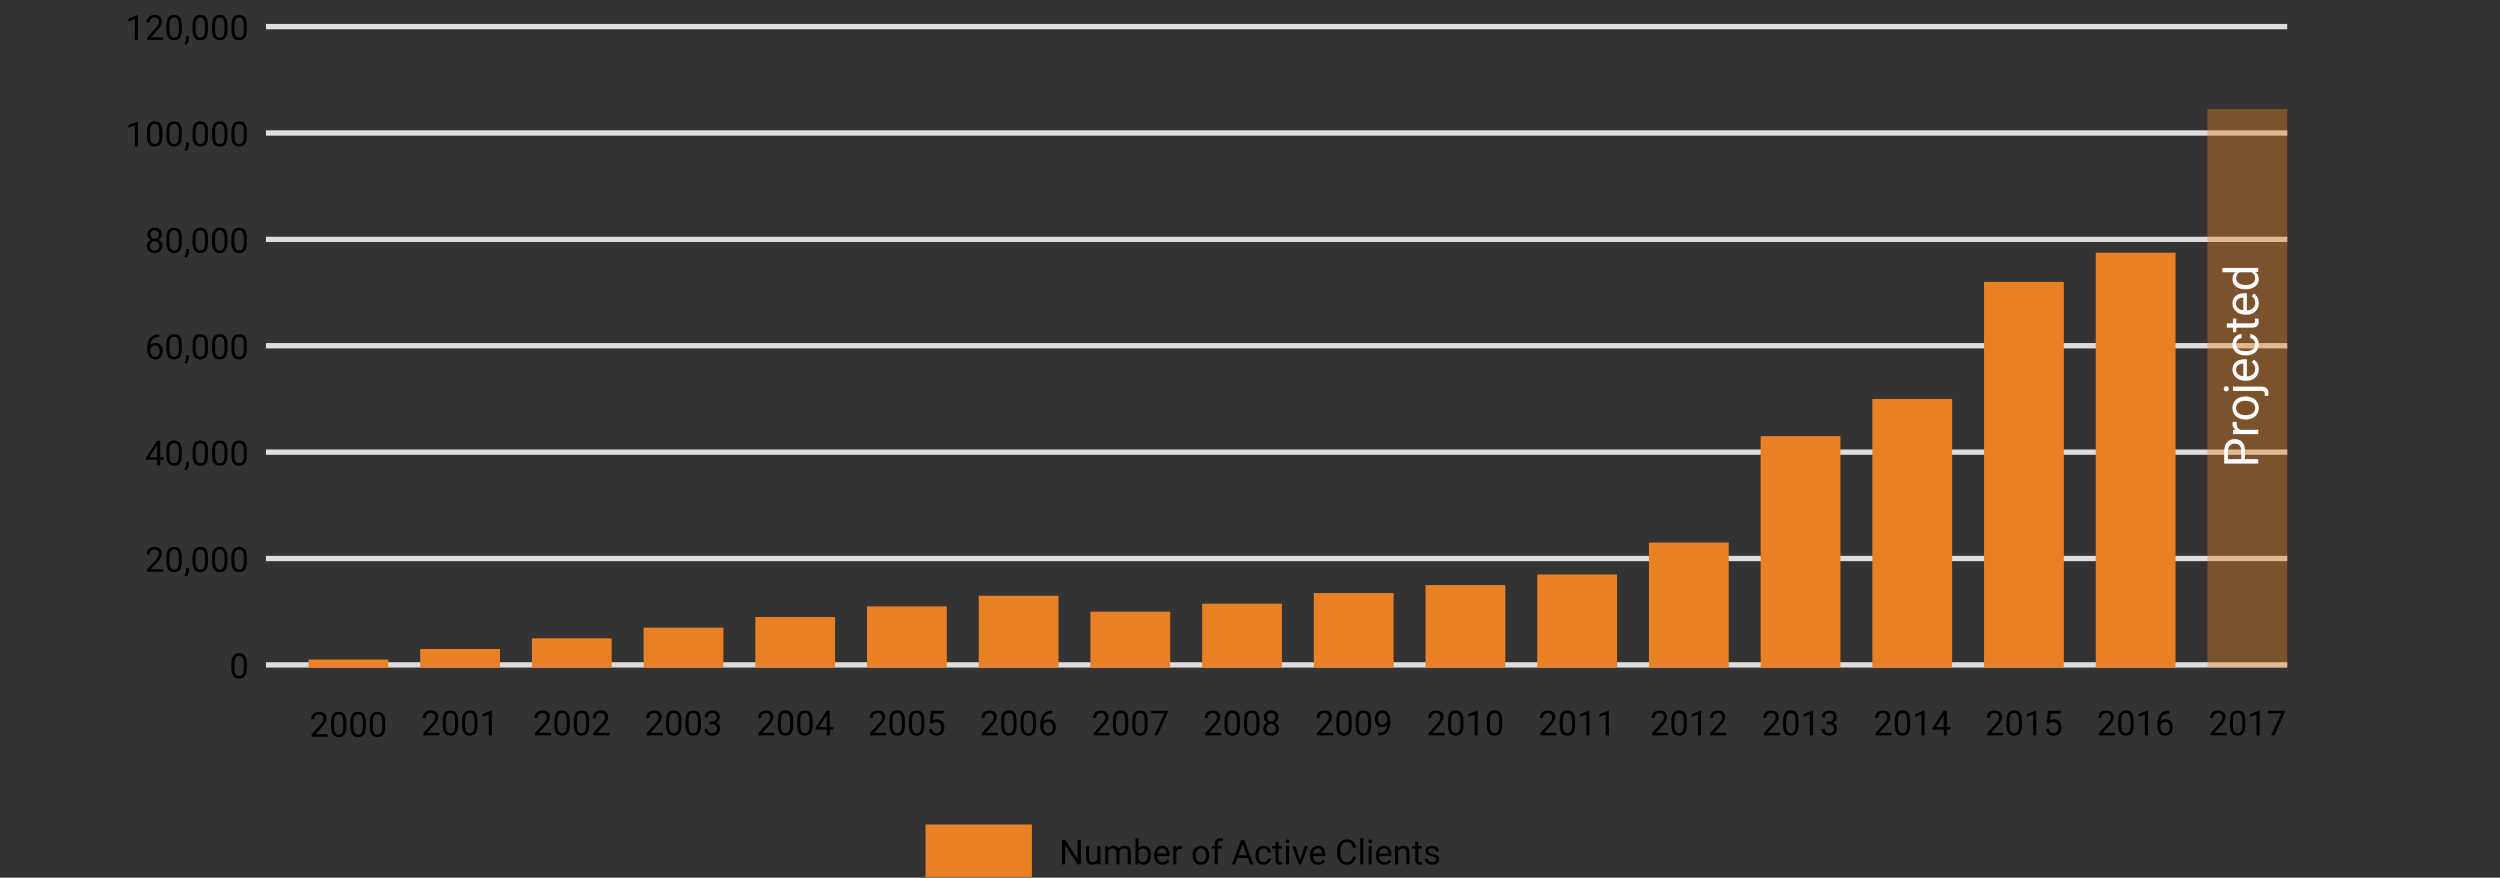 <svg width="940" height="330" viewBox="0 0 940 330" xmlns="http://www.w3.org/2000/svg" xmlns:xlink="http://www.w3.org/1999/xlink"><rect x="0" y="0" width="940" height="330" fill="#333333" stroke="none"/><title>Number of Active Clients</title><defs><path id="a" d="M0 0h940v330H0z"/></defs><g fill="none" fill-rule="evenodd"><mask id="b" fill="#fff"><use xlink:href="#a"/></mask><g mask="url(#b)"><path d="M51.848 15h-1.18V7.173l-2.368.87V6.977l3.364-1.264h.184V15zm9.496 0H55.29v-.844l3.199-3.555c.474-.537.8-.974.98-1.31.18-.337.27-.685.27-1.045 0-.482-.146-.878-.438-1.187-.292-.309-.68-.463-1.168-.463-.584 0-1.037.166-1.361.498-.324.332-.486.795-.486 1.387h-1.174c0-.85.274-1.538.822-2.063.548-.525 1.281-.787 2.2-.787.859 0 1.538.225 2.037.676.5.45.75 1.05.75 1.8 0 .91-.58 1.993-1.74 3.25l-2.476 2.685h4.64V15zm7.04-3.942c0 1.375-.235 2.397-.705 3.066s-1.204 1.003-2.202 1.003c-.986 0-1.716-.327-2.19-.98-.474-.655-.72-1.631-.737-2.93V9.649c0-1.358.235-2.368.705-3.028.47-.66 1.206-.99 2.209-.99.994 0 1.727.318 2.196.955.47.637.711 1.62.724 2.949v1.523zM67.21 9.452c0-.994-.14-1.719-.42-2.174-.279-.455-.72-.682-1.326-.682-.6 0-1.039.226-1.314.679-.275.453-.417 1.149-.425 2.088v1.88c0 .998.145 1.735.435 2.211.29.476.728.714 1.317.714.58 0 1.01-.224 1.291-.672.282-.449.429-1.156.442-2.12V9.451zm2.76 7.389l-.666-.457c.398-.555.605-1.126.622-1.714v-1.06h1.15v.92c0 .428-.105.855-.315 1.283-.21.427-.473.77-.79 1.028zm8.265-5.783c0 1.375-.234 2.397-.704 3.066s-1.204 1.003-2.203 1.003c-.986 0-1.716-.327-2.19-.98-.474-.655-.72-1.631-.736-2.93V9.649c0-1.358.235-2.368.705-3.028.47-.66 1.206-.99 2.209-.99.994 0 1.726.318 2.196.955.47.637.71 1.62.723 2.949v1.523zm-1.174-1.606c0-.994-.14-1.719-.419-2.174-.28-.455-.721-.682-1.326-.682-.601 0-1.04.226-1.314.679-.275.453-.417 1.149-.426 2.088v1.88c0 .998.145 1.735.435 2.211.29.476.729.714 1.317.714.58 0 1.01-.224 1.292-.672.281-.449.428-1.156.441-2.12V9.451zm8.474 1.606c0 1.375-.235 2.397-.704 3.066-.47.669-1.204 1.003-2.203 1.003-.986 0-1.716-.327-2.19-.98-.474-.655-.72-1.631-.736-2.93V9.649c0-1.358.235-2.368.704-3.028.47-.66 1.206-.99 2.21-.99.994 0 1.726.318 2.196.955.47.637.71 1.62.723 2.949v1.523zm-1.174-1.606c0-.994-.14-1.719-.419-2.174-.28-.455-.721-.682-1.327-.682-.6 0-1.039.226-1.314.679-.275.453-.416 1.149-.425 2.088v1.88c0 .998.145 1.735.435 2.211.29.476.729.714 1.317.714.58 0 1.01-.224 1.292-.672.281-.449.428-1.156.441-2.12V9.451zm8.474 1.606c0 1.375-.235 2.397-.704 3.066-.47.669-1.204 1.003-2.203 1.003-.986 0-1.716-.327-2.19-.98-.474-.655-.72-1.631-.736-2.93V9.649c0-1.358.234-2.368.704-3.028.47-.66 1.206-.99 2.21-.99.994 0 1.726.318 2.195.955.47.637.711 1.62.724 2.949v1.523zm-1.174-1.606c0-.994-.14-1.719-.42-2.174-.278-.455-.72-.682-1.326-.682-.6 0-1.039.226-1.314.679-.275.453-.417 1.149-.425 2.088v1.88c0 .998.145 1.735.435 2.211.29.476.729.714 1.317.714.58 0 1.01-.224 1.292-.672.281-.449.428-1.156.44-2.12V9.451z" fill="#000"/><path fill="#DEDEDE" d="M100 9h760v2H100z"/></g><g mask="url(#b)"><path d="M51.848 55h-1.18v-7.827l-2.368.87v-1.066l3.364-1.264h.184V55zm9.236-3.942c0 1.375-.235 2.397-.704 3.066-.47.669-1.204 1.003-2.203 1.003-.986 0-1.716-.327-2.19-.98-.474-.655-.72-1.631-.736-2.93v-1.568c0-1.358.234-2.368.704-3.028.47-.66 1.206-.99 2.21-.99.994 0 1.726.318 2.195.955.47.637.711 1.62.724 2.949v1.523zm-1.174-1.606c0-.994-.14-1.719-.42-2.174-.278-.455-.72-.682-1.326-.682-.6 0-1.039.226-1.314.679-.275.453-.417 1.149-.425 2.088v1.88c0 .998.145 1.735.435 2.211.29.476.729.714 1.317.714.58 0 1.01-.224 1.292-.672.281-.449.428-1.156.44-2.12v-1.924zm8.474 1.606c0 1.375-.235 2.397-.705 3.066s-1.204 1.003-2.202 1.003c-.986 0-1.716-.327-2.19-.98-.474-.655-.72-1.631-.737-2.93v-1.568c0-1.358.235-2.368.705-3.028.47-.66 1.206-.99 2.209-.99.994 0 1.727.318 2.196.955.47.637.711 1.62.724 2.949v1.523zm-1.174-1.606c0-.994-.14-1.719-.42-2.174-.279-.455-.72-.682-1.326-.682-.6 0-1.039.226-1.314.679-.275.453-.417 1.149-.425 2.088v1.88c0 .998.145 1.735.435 2.211.29.476.728.714 1.317.714.58 0 1.01-.224 1.291-.672.282-.449.429-1.156.442-2.12v-1.924zm2.76 7.389l-.666-.457c.398-.555.605-1.126.622-1.714v-1.06h1.15v.92c0 .428-.105.855-.315 1.282-.21.428-.473.77-.79 1.029zm8.265-5.783c0 1.375-.234 2.397-.704 3.066s-1.204 1.003-2.203 1.003c-.986 0-1.716-.327-2.19-.98-.474-.655-.72-1.631-.736-2.93v-1.568c0-1.358.235-2.368.705-3.028.47-.66 1.206-.99 2.209-.99.994 0 1.726.318 2.196.955.47.637.71 1.62.723 2.949v1.523zm-1.174-1.606c0-.994-.14-1.719-.419-2.174-.28-.455-.721-.682-1.326-.682-.601 0-1.04.226-1.314.679-.275.453-.417 1.149-.426 2.088v1.88c0 .998.145 1.735.435 2.211.29.476.729.714 1.317.714.58 0 1.01-.224 1.292-.672.281-.449.428-1.156.441-2.12v-1.924zm8.474 1.606c0 1.375-.235 2.397-.704 3.066-.47.669-1.204 1.003-2.203 1.003-.986 0-1.716-.327-2.19-.98-.474-.655-.72-1.631-.736-2.93v-1.568c0-1.358.235-2.368.704-3.028.47-.66 1.206-.99 2.21-.99.994 0 1.726.318 2.196.955.47.637.71 1.62.723 2.949v1.523zm-1.174-1.606c0-.994-.14-1.719-.419-2.174-.28-.455-.721-.682-1.327-.682-.6 0-1.039.226-1.314.679-.275.453-.416 1.149-.425 2.088v1.88c0 .998.145 1.735.435 2.211.29.476.729.714 1.317.714.58 0 1.01-.224 1.292-.672.281-.449.428-1.156.441-2.12v-1.924zm8.474 1.606c0 1.375-.235 2.397-.704 3.066-.47.669-1.204 1.003-2.203 1.003-.986 0-1.716-.327-2.19-.98-.474-.655-.72-1.631-.736-2.93v-1.568c0-1.358.234-2.368.704-3.028.47-.66 1.206-.99 2.21-.99.994 0 1.726.318 2.195.955.47.637.711 1.62.724 2.949v1.523zm-1.174-1.606c0-.994-.14-1.719-.42-2.174-.278-.455-.72-.682-1.326-.682-.6 0-1.039.226-1.314.679-.275.453-.417 1.149-.425 2.088v1.88c0 .998.145 1.735.435 2.211.29.476.729.714 1.317.714.58 0 1.01-.224 1.292-.672.281-.449.428-1.156.44-2.12v-1.924z" fill="#000"/><path fill="#DEDEDE" d="M100 49h760v2H100z"/></g><g mask="url(#b)"><path d="M60.894 88.17c0 .461-.122.872-.365 1.231-.244.36-.573.641-.987.845.482.207.864.51 1.145.907.282.398.423.849.423 1.352 0 .8-.27 1.437-.81 1.911s-1.25.711-2.13.711c-.888 0-1.6-.238-2.135-.714-.536-.476-.803-1.112-.803-1.908 0-.499.136-.95.409-1.352a2.55 2.55 0 0 1 1.133-.914 2.422 2.422 0 0 1-.971-.844 2.177 2.177 0 0 1-.356-1.225c0-.779.25-1.397.75-1.854.499-.457 1.157-.685 1.974-.685.812 0 1.469.228 1.97.685.502.457.753 1.075.753 1.854zm-.959 4.31c0-.516-.164-.937-.492-1.263-.328-.326-.756-.489-1.285-.489-.53 0-.953.16-1.273.482-.32.322-.48.745-.48 1.27s.156.937.467 1.238c.311.3.744.45 1.299.45.55 0 .981-.15 1.294-.453.314-.303.47-.715.47-1.235zm-1.764-5.884c-.462 0-.835.143-1.12.428-.286.286-.43.674-.43 1.165 0 .47.141.85.423 1.14.281.29.657.434 1.127.434s.845-.145 1.126-.435c.282-.29.422-.67.422-1.139 0-.47-.146-.853-.438-1.149-.292-.296-.662-.444-1.11-.444zm10.213 4.462c0 1.375-.235 2.397-.705 3.066s-1.204 1.003-2.202 1.003c-.986 0-1.716-.327-2.19-.98-.474-.655-.72-1.631-.737-2.93v-1.568c0-1.358.235-2.368.705-3.028.47-.66 1.206-.99 2.209-.99.994 0 1.727.318 2.196.955.47.637.711 1.62.724 2.949v1.523zm-1.174-1.606c0-.994-.14-1.719-.42-2.174-.279-.455-.72-.682-1.326-.682-.6 0-1.039.226-1.314.679-.275.453-.417 1.149-.425 2.088v1.88c0 .998.145 1.735.435 2.211.29.476.728.714 1.317.714.58 0 1.01-.224 1.291-.672.282-.449.429-1.156.442-2.12v-1.924zm2.76 7.389l-.666-.457c.398-.555.605-1.126.622-1.714v-1.06h1.15v.92c0 .428-.105.855-.315 1.283-.21.427-.473.77-.79 1.028zm8.265-5.783c0 1.375-.234 2.397-.704 3.066s-1.204 1.003-2.203 1.003c-.986 0-1.716-.327-2.19-.98-.474-.655-.72-1.631-.736-2.93v-1.568c0-1.358.235-2.368.705-3.028.47-.66 1.206-.99 2.209-.99.994 0 1.726.318 2.196.955.47.637.71 1.62.723 2.949v1.523zm-1.174-1.606c0-.994-.14-1.719-.419-2.174-.28-.455-.721-.682-1.326-.682-.601 0-1.04.226-1.314.679-.275.453-.417 1.149-.426 2.088v1.88c0 .998.145 1.735.435 2.211.29.476.729.714 1.317.714.58 0 1.01-.224 1.292-.672.281-.449.428-1.156.441-2.12v-1.924zm8.474 1.606c0 1.375-.235 2.397-.704 3.066-.47.669-1.204 1.003-2.203 1.003-.986 0-1.716-.327-2.19-.98-.474-.655-.72-1.631-.736-2.93v-1.568c0-1.358.235-2.368.704-3.028.47-.66 1.206-.99 2.21-.99.994 0 1.726.318 2.196.955.47.637.71 1.62.723 2.949v1.523zm-1.174-1.606c0-.994-.14-1.719-.419-2.174-.28-.455-.721-.682-1.327-.682-.6 0-1.039.226-1.314.679-.275.453-.416 1.149-.425 2.088v1.88c0 .998.145 1.735.435 2.211.29.476.729.714 1.317.714.58 0 1.01-.224 1.292-.672.281-.449.428-1.156.441-2.12v-1.924zm8.474 1.606c0 1.375-.235 2.397-.704 3.066-.47.669-1.204 1.003-2.203 1.003-.986 0-1.716-.327-2.19-.98-.474-.655-.72-1.631-.736-2.93v-1.568c0-1.358.234-2.368.704-3.028.47-.66 1.206-.99 2.21-.99.994 0 1.726.318 2.195.955.47.637.711 1.62.724 2.949v1.523zm-1.174-1.606c0-.994-.14-1.719-.42-2.174-.278-.455-.72-.682-1.326-.682-.6 0-1.039.226-1.314.679-.275.453-.417 1.149-.425 2.088v1.88c0 .998.145 1.735.435 2.211.29.476.729.714 1.317.714.58 0 1.01-.224 1.292-.672.281-.449.428-1.156.44-2.12v-1.924z" fill="#000"/><path fill="#DEDEDE" d="M100 89h760v2H100z"/></g><g mask="url(#b)"><path d="M59.897 125.751v.997h-.216c-.914.017-1.642.288-2.183.813-.542.524-.855 1.263-.94 2.215.487-.559 1.151-.838 1.993-.838.804 0 1.447.284 1.927.85.48.568.72 1.3.72 2.197 0 .952-.259 1.714-.777 2.285-.519.571-1.214.857-2.085.857-.885 0-1.602-.34-2.152-1.019-.55-.679-.825-1.554-.825-2.625v-.45c0-1.701.362-3.002 1.088-3.9.726-.9 1.806-1.36 3.24-1.382h.21zm-1.542 4.165c-.402 0-.773.12-1.111.361a1.885 1.885 0 0 0-.705.908v.432c0 .761.172 1.375.514 1.84.343.466.77.699 1.283.699.529 0 .944-.195 1.247-.584.302-.39.454-.9.454-1.53 0-.635-.154-1.148-.46-1.54a1.475 1.475 0 0 0-1.222-.586zm10.029 1.142c0 1.375-.235 2.397-.705 3.066s-1.204 1.003-2.202 1.003c-.986 0-1.716-.327-2.19-.98-.474-.655-.72-1.631-.737-2.93v-1.568c0-1.358.235-2.368.705-3.028.47-.66 1.206-.99 2.209-.99.994 0 1.727.318 2.196.955.47.637.711 1.62.724 2.949v1.523zm-1.174-1.606c0-.994-.14-1.719-.42-2.174-.279-.455-.72-.682-1.326-.682-.6 0-1.039.226-1.314.679-.275.453-.417 1.149-.425 2.088v1.88c0 .998.145 1.735.435 2.211.29.476.728.714 1.317.714.58 0 1.01-.224 1.291-.672.282-.449.429-1.156.442-2.12v-1.924zm2.76 7.389l-.666-.457c.398-.555.605-1.126.622-1.714v-1.06h1.15v.92c0 .428-.105.855-.315 1.282-.21.428-.473.77-.79 1.029zm8.265-5.783c0 1.375-.234 2.397-.704 3.066s-1.204 1.003-2.203 1.003c-.986 0-1.716-.327-2.19-.98-.474-.655-.72-1.631-.736-2.93v-1.568c0-1.358.235-2.368.705-3.028.47-.66 1.206-.99 2.209-.99.994 0 1.726.318 2.196.955.47.637.71 1.62.723 2.949v1.523zm-1.174-1.606c0-.994-.14-1.719-.419-2.174-.28-.455-.721-.682-1.326-.682-.601 0-1.04.226-1.314.679-.275.453-.417 1.149-.426 2.088v1.88c0 .998.145 1.735.435 2.211.29.476.729.714 1.317.714.58 0 1.01-.224 1.292-.672.281-.449.428-1.156.441-2.12v-1.924zm8.474 1.606c0 1.375-.235 2.397-.704 3.066-.47.669-1.204 1.003-2.203 1.003-.986 0-1.716-.327-2.19-.98-.474-.655-.72-1.631-.736-2.93v-1.568c0-1.358.235-2.368.704-3.028.47-.66 1.206-.99 2.21-.99.994 0 1.726.318 2.196.955.47.637.71 1.62.723 2.949v1.523zm-1.174-1.606c0-.994-.14-1.719-.419-2.174-.28-.455-.721-.682-1.327-.682-.6 0-1.039.226-1.314.679-.275.453-.416 1.149-.425 2.088v1.88c0 .998.145 1.735.435 2.211.29.476.729.714 1.317.714.58 0 1.01-.224 1.292-.672.281-.449.428-1.156.441-2.12v-1.924zm8.474 1.606c0 1.375-.235 2.397-.704 3.066-.47.669-1.204 1.003-2.203 1.003-.986 0-1.716-.327-2.19-.98-.474-.655-.72-1.631-.736-2.93v-1.568c0-1.358.234-2.368.704-3.028.47-.66 1.206-.99 2.21-.99.994 0 1.726.318 2.195.955.47.637.711 1.62.724 2.949v1.523zm-1.174-1.606c0-.994-.14-1.719-.42-2.174-.278-.455-.72-.682-1.326-.682-.6 0-1.039.226-1.314.679-.275.453-.417 1.149-.425 2.088v1.88c0 .998.145 1.735.435 2.211.29.476.729.714 1.317.714.58 0 1.01-.224 1.292-.672.281-.449.428-1.156.44-2.12v-1.924z" fill="#000"/><path fill="#DEDEDE" d="M100 129h760v2H100z"/></g><g mask="url(#b)"><path d="M60.246 171.896h1.282v.958h-1.282V175h-1.18v-2.146h-4.209v-.691l4.139-6.405h1.25v6.138zm-4.056 0h2.876v-4.532l-.14.254-2.736 4.278zm12.194-.838c0 1.375-.235 2.397-.705 3.066s-1.204 1.003-2.202 1.003c-.986 0-1.716-.327-2.19-.98-.474-.655-.72-1.631-.737-2.93v-1.568c0-1.358.235-2.368.705-3.028.47-.66 1.206-.99 2.209-.99.994 0 1.727.318 2.196.955.47.637.711 1.62.724 2.949v1.523zm-1.174-1.606c0-.994-.14-1.719-.42-2.174-.279-.455-.72-.682-1.326-.682-.6 0-1.039.226-1.314.679-.275.453-.417 1.149-.425 2.088v1.88c0 .998.145 1.735.435 2.211.29.476.728.714 1.317.714.58 0 1.01-.224 1.291-.672.282-.449.429-1.156.442-2.12v-1.924zm2.76 7.389l-.666-.457c.398-.555.605-1.126.622-1.714v-1.06h1.15v.92c0 .428-.105.855-.315 1.282-.21.428-.473.77-.79 1.029zm8.265-5.783c0 1.375-.234 2.397-.704 3.066s-1.204 1.003-2.203 1.003c-.986 0-1.716-.327-2.19-.98-.474-.655-.72-1.631-.736-2.93v-1.568c0-1.358.235-2.368.705-3.028.47-.66 1.206-.99 2.209-.99.994 0 1.726.318 2.196.955.47.637.71 1.62.723 2.949v1.523zm-1.174-1.606c0-.994-.14-1.719-.419-2.174-.28-.455-.721-.682-1.326-.682-.601 0-1.04.226-1.314.679-.275.453-.417 1.149-.426 2.088v1.88c0 .998.145 1.735.435 2.211.29.476.729.714 1.317.714.58 0 1.01-.224 1.292-.672.281-.449.428-1.156.441-2.12v-1.924zm8.474 1.606c0 1.375-.235 2.397-.704 3.066-.47.669-1.204 1.003-2.203 1.003-.986 0-1.716-.327-2.19-.98-.474-.655-.72-1.631-.736-2.93v-1.568c0-1.358.235-2.368.704-3.028.47-.66 1.206-.99 2.21-.99.994 0 1.726.318 2.196.955.47.637.71 1.62.723 2.949v1.523zm-1.174-1.606c0-.994-.14-1.719-.419-2.174-.28-.455-.721-.682-1.327-.682-.6 0-1.039.226-1.314.679-.275.453-.416 1.149-.425 2.088v1.88c0 .998.145 1.735.435 2.211.29.476.729.714 1.317.714.58 0 1.01-.224 1.292-.672.281-.449.428-1.156.441-2.12v-1.924zm8.474 1.606c0 1.375-.235 2.397-.704 3.066-.47.669-1.204 1.003-2.203 1.003-.986 0-1.716-.327-2.19-.98-.474-.655-.72-1.631-.736-2.93v-1.568c0-1.358.234-2.368.704-3.028.47-.66 1.206-.99 2.21-.99.994 0 1.726.318 2.195.955.47.637.711 1.62.724 2.949v1.523zm-1.174-1.606c0-.994-.14-1.719-.42-2.174-.278-.455-.72-.682-1.326-.682-.6 0-1.039.226-1.314.679-.275.453-.417 1.149-.425 2.088v1.88c0 .998.145 1.735.435 2.211.29.476.729.714 1.317.714.58 0 1.01-.224 1.292-.672.281-.449.428-1.156.44-2.12v-1.924z" fill="#000"/><path fill="#DEDEDE" d="M100 169h760v2H100z"/></g><g mask="url(#b)"><path d="M61.344 215H55.29v-.844l3.199-3.555c.474-.537.8-.974.98-1.31.18-.337.27-.685.27-1.045 0-.482-.146-.878-.438-1.187-.292-.309-.68-.463-1.168-.463-.584 0-1.037.166-1.361.498-.324.332-.486.795-.486 1.387h-1.174c0-.85.274-1.538.822-2.063.548-.525 1.281-.787 2.2-.787.859 0 1.538.225 2.037.676.5.45.75 1.05.75 1.8 0 .91-.58 1.993-1.74 3.25l-2.476 2.685h4.64V215zm7.04-3.942c0 1.375-.235 2.397-.705 3.066s-1.204 1.003-2.202 1.003c-.986 0-1.716-.327-2.19-.98-.474-.655-.72-1.631-.737-2.93v-1.568c0-1.358.235-2.368.705-3.028.47-.66 1.206-.99 2.209-.99.994 0 1.727.318 2.196.955.47.637.711 1.62.724 2.949v1.523zm-1.174-1.606c0-.994-.14-1.719-.42-2.174-.279-.455-.72-.682-1.326-.682-.6 0-1.039.226-1.314.679-.275.453-.417 1.149-.425 2.088v1.88c0 .998.145 1.735.435 2.211.29.476.728.714 1.317.714.58 0 1.01-.224 1.291-.672.282-.449.429-1.156.442-2.12v-1.924zm2.76 7.389l-.666-.457c.398-.555.605-1.126.622-1.714v-1.06h1.15v.92c0 .428-.105.855-.315 1.282-.21.428-.473.77-.79 1.029zm8.265-5.783c0 1.375-.234 2.397-.704 3.066s-1.204 1.003-2.203 1.003c-.986 0-1.716-.327-2.19-.98-.474-.655-.72-1.631-.736-2.93v-1.568c0-1.358.235-2.368.705-3.028.47-.66 1.206-.99 2.209-.99.994 0 1.726.318 2.196.955.47.637.71 1.62.723 2.949v1.523zm-1.174-1.606c0-.994-.14-1.719-.419-2.174-.28-.455-.721-.682-1.326-.682-.601 0-1.04.226-1.314.679-.275.453-.417 1.149-.426 2.088v1.88c0 .998.145 1.735.435 2.211.29.476.729.714 1.317.714.58 0 1.01-.224 1.292-.672.281-.449.428-1.156.441-2.12v-1.924zm8.474 1.606c0 1.375-.235 2.397-.704 3.066-.47.669-1.204 1.003-2.203 1.003-.986 0-1.716-.327-2.19-.98-.474-.655-.72-1.631-.736-2.93v-1.568c0-1.358.235-2.368.704-3.028.47-.66 1.206-.99 2.21-.99.994 0 1.726.318 2.196.955.47.637.71 1.62.723 2.949v1.523zm-1.174-1.606c0-.994-.14-1.719-.419-2.174-.28-.455-.721-.682-1.327-.682-.6 0-1.039.226-1.314.679-.275.453-.416 1.149-.425 2.088v1.88c0 .998.145 1.735.435 2.211.29.476.729.714 1.317.714.58 0 1.01-.224 1.292-.672.281-.449.428-1.156.441-2.12v-1.924zm8.474 1.606c0 1.375-.235 2.397-.704 3.066-.47.669-1.204 1.003-2.203 1.003-.986 0-1.716-.327-2.19-.98-.474-.655-.72-1.631-.736-2.93v-1.568c0-1.358.234-2.368.704-3.028.47-.66 1.206-.99 2.21-.99.994 0 1.726.318 2.195.955.47.637.711 1.62.724 2.949v1.523zm-1.174-1.606c0-.994-.14-1.719-.42-2.174-.278-.455-.72-.682-1.326-.682-.6 0-1.039.226-1.314.679-.275.453-.417 1.149-.425 2.088v1.88c0 .998.145 1.735.435 2.211.29.476.729.714 1.317.714.58 0 1.01-.224 1.292-.672.281-.449.428-1.156.44-2.12v-1.924z" fill="#000"/><path fill="#DEDEDE" d="M100 209h760v2H100z"/></g><g mask="url(#b)"><path d="M92.835 251.058c0 1.375-.235 2.397-.704 3.066-.47.669-1.204 1.003-2.203 1.003-.986 0-1.716-.327-2.19-.98-.474-.655-.72-1.631-.736-2.93v-1.568c0-1.358.234-2.368.704-3.028.47-.66 1.206-.99 2.21-.99.994 0 1.726.318 2.195.955.47.637.711 1.62.724 2.949v1.523zm-1.174-1.606c0-.994-.14-1.719-.42-2.174-.278-.455-.72-.682-1.326-.682-.6 0-1.039.226-1.314.679-.275.453-.417 1.149-.425 2.088v1.88c0 .998.145 1.735.435 2.211.29.476.729.714 1.317.714.58 0 1.01-.224 1.292-.672.281-.449.428-1.156.44-2.12v-1.924z" fill="#000"/><path fill="#DEDEDE" d="M100 249h760v2H100z"/></g><g mask="url(#b)"><path fill="#E98024" d="M116 248h30v3h-30z"/><path d="M123.224 277h-6.056v-.844l3.2-3.555c.474-.537.8-.974.98-1.31.18-.337.27-.685.27-1.045 0-.482-.146-.878-.438-1.187-.292-.309-.681-.463-1.168-.463-.584 0-1.038.166-1.361.498-.324.332-.486.795-.486 1.387h-1.174c0-.85.274-1.538.822-2.063.548-.525 1.28-.787 2.2-.787.858 0 1.537.225 2.037.676.5.45.749 1.05.749 1.8 0 .91-.58 1.993-1.74 3.25l-2.475 2.685h4.64V277zm7.04-3.942c0 1.375-.235 2.397-.705 3.066s-1.204 1.003-2.203 1.003c-.986 0-1.716-.327-2.19-.98-.473-.655-.719-1.631-.736-2.93v-1.568c0-1.358.235-2.368.705-3.028.47-.66 1.206-.99 2.209-.99.994 0 1.726.318 2.196.955.47.637.711 1.62.724 2.949v1.523zm-1.175-1.606c0-.994-.14-1.719-.419-2.174-.279-.455-.721-.682-1.326-.682-.601 0-1.04.226-1.314.679-.275.453-.417 1.149-.426 2.088v1.88c0 .998.145 1.735.435 2.211.29.476.73.714 1.317.714.58 0 1.01-.224 1.292-.672.282-.449.429-1.156.441-2.12v-1.924zm8.474 1.606c0 1.375-.234 2.397-.704 3.066s-1.204 1.003-2.203 1.003c-.986 0-1.716-.327-2.19-.98-.474-.655-.72-1.631-.736-2.93v-1.568c0-1.358.235-2.368.705-3.028.47-.66 1.206-.99 2.209-.99.994 0 1.726.318 2.196.955.47.637.71 1.62.723 2.949v1.523zm-1.174-1.606c0-.994-.14-1.719-.419-2.174-.28-.455-.721-.682-1.326-.682-.601 0-1.04.226-1.314.679-.275.453-.417 1.149-.426 2.088v1.88c0 .998.145 1.735.435 2.211.29.476.729.714 1.317.714.58 0 1.01-.224 1.292-.672.281-.449.428-1.156.441-2.12v-1.924zm8.474 1.606c0 1.375-.235 2.397-.704 3.066-.47.669-1.204 1.003-2.203 1.003-.986 0-1.716-.327-2.19-.98-.474-.655-.72-1.631-.736-2.93v-1.568c0-1.358.235-2.368.704-3.028.47-.66 1.206-.99 2.21-.99.994 0 1.726.318 2.196.955.47.637.71 1.62.723 2.949v1.523zm-1.174-1.606c0-.994-.14-1.719-.419-2.174-.28-.455-.721-.682-1.327-.682-.6 0-1.039.226-1.314.679-.275.453-.416 1.149-.425 2.088v1.88c0 .998.145 1.735.435 2.211.29.476.729.714 1.317.714.58 0 1.01-.224 1.292-.672.281-.449.428-1.156.441-2.12v-1.924z" fill="#000"/><path fill="#E98024" d="M158 244h30v7h-30z"/><path d="M165.224 276.5h-6.056v-.844l3.2-3.555c.474-.537.8-.974.98-1.31.18-.337.27-.685.27-1.045 0-.482-.146-.878-.438-1.187-.292-.309-.681-.463-1.168-.463-.584 0-1.038.166-1.361.498-.324.332-.486.795-.486 1.387h-1.174c0-.85.274-1.538.822-2.063.548-.525 1.28-.787 2.2-.787.858 0 1.537.225 2.037.676.5.45.749 1.05.749 1.8 0 .91-.58 1.993-1.74 3.25l-2.475 2.685h4.64v.958zm7.04-3.942c0 1.375-.235 2.397-.705 3.066s-1.204 1.003-2.203 1.003c-.986 0-1.716-.327-2.19-.98-.473-.655-.719-1.631-.736-2.93v-1.568c0-1.358.235-2.368.705-3.028.47-.66 1.206-.99 2.209-.99.994 0 1.726.318 2.196.955.47.637.711 1.62.724 2.949v1.523zm-1.175-1.606c0-.994-.14-1.719-.419-2.174-.279-.455-.721-.682-1.326-.682-.601 0-1.04.226-1.314.679-.275.453-.417 1.149-.426 2.088v1.88c0 .998.145 1.735.435 2.211.29.476.73.714 1.317.714.58 0 1.01-.224 1.292-.672.282-.449.429-1.156.441-2.12v-1.924zm8.474 1.606c0 1.375-.234 2.397-.704 3.066s-1.204 1.003-2.203 1.003c-.986 0-1.716-.327-2.19-.98-.474-.655-.72-1.631-.736-2.93v-1.568c0-1.358.235-2.368.705-3.028.47-.66 1.206-.99 2.209-.99.994 0 1.726.318 2.196.955.47.637.71 1.62.723 2.949v1.523zm-1.174-1.606c0-.994-.14-1.719-.419-2.174-.28-.455-.721-.682-1.326-.682-.601 0-1.04.226-1.314.679-.275.453-.417 1.149-.426 2.088v1.88c0 .998.145 1.735.435 2.211.29.476.729.714 1.317.714.58 0 1.01-.224 1.292-.672.281-.449.428-1.156.441-2.12v-1.924zm6.538 5.548h-1.18v-7.827l-2.368.87v-1.066l3.364-1.264h.184v9.287z" fill="#000"/><path fill="#E98024" d="M200 240h30v11h-30z"/><path d="M207.224 276.5h-6.056v-.844l3.2-3.555c.474-.537.8-.974.98-1.31.18-.337.27-.685.27-1.045 0-.482-.146-.878-.438-1.187-.292-.309-.681-.463-1.168-.463-.584 0-1.038.166-1.361.498-.324.332-.486.795-.486 1.387h-1.174c0-.85.274-1.538.822-2.063.548-.525 1.28-.787 2.2-.787.858 0 1.537.225 2.037.676.5.45.749 1.05.749 1.8 0 .91-.58 1.993-1.74 3.25l-2.475 2.685h4.64v.958zm7.04-3.942c0 1.375-.235 2.397-.705 3.066s-1.204 1.003-2.203 1.003c-.986 0-1.716-.327-2.19-.98-.473-.655-.719-1.631-.736-2.93v-1.568c0-1.358.235-2.368.705-3.028.47-.66 1.206-.99 2.209-.99.994 0 1.726.318 2.196.955.47.637.711 1.62.724 2.949v1.523zm-1.175-1.606c0-.994-.14-1.719-.419-2.174-.279-.455-.721-.682-1.326-.682-.601 0-1.04.226-1.314.679-.275.453-.417 1.149-.426 2.088v1.88c0 .998.145 1.735.435 2.211.29.476.73.714 1.317.714.58 0 1.01-.224 1.292-.672.282-.449.429-1.156.441-2.12v-1.924zm8.474 1.606c0 1.375-.234 2.397-.704 3.066s-1.204 1.003-2.203 1.003c-.986 0-1.716-.327-2.19-.98-.474-.655-.72-1.631-.736-2.93v-1.568c0-1.358.235-2.368.705-3.028.47-.66 1.206-.99 2.209-.99.994 0 1.726.318 2.196.955.47.637.71 1.62.723 2.949v1.523zm-1.174-1.606c0-.994-.14-1.719-.419-2.174-.28-.455-.721-.682-1.326-.682-.601 0-1.04.226-1.314.679-.275.453-.417 1.149-.426 2.088v1.88c0 .998.145 1.735.435 2.211.29.476.729.714 1.317.714.58 0 1.01-.224 1.292-.672.281-.449.428-1.156.441-2.12v-1.924zm8.735 5.548h-6.056v-.844l3.2-3.555c.473-.537.8-.974.98-1.31.18-.337.27-.685.27-1.045 0-.482-.146-.878-.438-1.187-.292-.309-.682-.463-1.168-.463-.584 0-1.038.166-1.362.498-.324.332-.486.795-.486 1.387h-1.174c0-.85.274-1.538.822-2.063.548-.525 1.281-.787 2.2-.787.859 0 1.538.225 2.037.676.5.45.75 1.05.75 1.8 0 .91-.58 1.993-1.74 3.25l-2.476 2.685h4.64v.958z" fill="#000"/><path fill="#E98024" d="M242 236h30v15h-30z"/><path d="M249.224 276.5h-6.056v-.844l3.2-3.555c.474-.537.8-.974.98-1.31.18-.337.27-.685.27-1.045 0-.482-.146-.878-.438-1.187-.292-.309-.681-.463-1.168-.463-.584 0-1.038.166-1.361.498-.324.332-.486.795-.486 1.387h-1.174c0-.85.274-1.538.822-2.063.548-.525 1.28-.787 2.2-.787.858 0 1.537.225 2.037.676.5.45.749 1.05.749 1.8 0 .91-.58 1.993-1.74 3.25l-2.475 2.685h4.64v.958zm7.04-3.942c0 1.375-.235 2.397-.705 3.066s-1.204 1.003-2.203 1.003c-.986 0-1.716-.327-2.19-.98-.473-.655-.719-1.631-.736-2.93v-1.568c0-1.358.235-2.368.705-3.028.47-.66 1.206-.99 2.209-.99.994 0 1.726.318 2.196.955.47.637.711 1.62.724 2.949v1.523zm-1.175-1.606c0-.994-.14-1.719-.419-2.174-.279-.455-.721-.682-1.326-.682-.601 0-1.04.226-1.314.679-.275.453-.417 1.149-.426 2.088v1.88c0 .998.145 1.735.435 2.211.29.476.73.714 1.317.714.58 0 1.01-.224 1.292-.672.282-.449.429-1.156.441-2.12v-1.924zm8.474 1.606c0 1.375-.234 2.397-.704 3.066s-1.204 1.003-2.203 1.003c-.986 0-1.716-.327-2.19-.98-.474-.655-.72-1.631-.736-2.93v-1.568c0-1.358.235-2.368.705-3.028.47-.66 1.206-.99 2.209-.99.994 0 1.726.318 2.196.955.47.637.71 1.62.723 2.949v1.523zm-1.174-1.606c0-.994-.14-1.719-.419-2.174-.28-.455-.721-.682-1.326-.682-.601 0-1.04.226-1.314.679-.275.453-.417 1.149-.426 2.088v1.88c0 .998.145 1.735.435 2.211.29.476.729.714 1.317.714.58 0 1.01-.224 1.292-.672.281-.449.428-1.156.441-2.12v-1.924zm4.386.356h.883c.554-.009.99-.155 1.307-.438.318-.284.476-.667.476-1.15 0-1.083-.54-1.624-1.618-1.624-.508 0-.913.145-1.216.435-.302.29-.454.673-.454 1.152h-1.174c0-.732.268-1.34.803-1.825.535-.485 1.216-.727 2.04-.727.873 0 1.556.23 2.051.692.495.461.743 1.102.743 1.923 0 .402-.13.791-.39 1.168-.26.377-.615.658-1.064.844.508.161.9.428 1.178.8.277.373.415.827.415 1.365 0 .83-.27 1.487-.812 1.974-.542.487-1.246.73-2.114.73-.867 0-1.573-.235-2.117-.705s-.816-1.09-.816-1.86h1.181c0 .487.159.876.476 1.168.318.292.743.438 1.276.438.567 0 1-.148 1.301-.444.3-.296.451-.721.451-1.276 0-.537-.165-.95-.495-1.238-.33-.287-.806-.435-1.428-.444h-.883v-.958z" fill="#000"/><path fill="#E98024" d="M284 232h30v19h-30z"/><path d="M291.224 276.5h-6.056v-.844l3.2-3.555c.474-.537.8-.974.98-1.31.18-.337.27-.685.27-1.045 0-.482-.146-.878-.438-1.187-.292-.309-.681-.463-1.168-.463-.584 0-1.038.166-1.361.498-.324.332-.486.795-.486 1.387h-1.174c0-.85.274-1.538.822-2.063.548-.525 1.28-.787 2.2-.787.858 0 1.537.225 2.037.676.5.45.749 1.05.749 1.8 0 .91-.58 1.993-1.74 3.25l-2.475 2.685h4.64v.958zm7.04-3.942c0 1.375-.235 2.397-.705 3.066s-1.204 1.003-2.203 1.003c-.986 0-1.716-.327-2.19-.98-.473-.655-.719-1.631-.736-2.93v-1.568c0-1.358.235-2.368.705-3.028.47-.66 1.206-.99 2.209-.99.994 0 1.726.318 2.196.955.47.637.711 1.62.724 2.949v1.523zm-1.175-1.606c0-.994-.14-1.719-.419-2.174-.279-.455-.721-.682-1.326-.682-.601 0-1.04.226-1.314.679-.275.453-.417 1.149-.426 2.088v1.88c0 .998.145 1.735.435 2.211.29.476.73.714 1.317.714.58 0 1.01-.224 1.292-.672.282-.449.429-1.156.441-2.12v-1.924zm8.474 1.606c0 1.375-.234 2.397-.704 3.066s-1.204 1.003-2.203 1.003c-.986 0-1.716-.327-2.19-.98-.474-.655-.72-1.631-.736-2.93v-1.568c0-1.358.235-2.368.705-3.028.47-.66 1.206-.99 2.209-.99.994 0 1.726.318 2.196.955.47.637.71 1.62.723 2.949v1.523zm-1.174-1.606c0-.994-.14-1.719-.419-2.174-.28-.455-.721-.682-1.326-.682-.601 0-1.04.226-1.314.679-.275.453-.417 1.149-.426 2.088v1.88c0 .998.145 1.735.435 2.211.29.476.729.714 1.317.714.58 0 1.01-.224 1.292-.672.281-.449.428-1.156.441-2.12v-1.924zm7.636 2.444h1.283v.958h-1.283v2.146h-1.18v-2.146h-4.209v-.691l4.139-6.405h1.25v6.138zm-4.056 0h2.876v-4.532l-.14.254-2.736 4.278z" fill="#000"/><path fill="#E98024" d="M326 228h30v23h-30z"/><path d="M333.224 276.5h-6.056v-.844l3.2-3.555c.474-.537.8-.974.98-1.31.18-.337.27-.685.27-1.045 0-.482-.146-.878-.438-1.187-.292-.309-.681-.463-1.168-.463-.584 0-1.038.166-1.361.498-.324.332-.486.795-.486 1.387h-1.174c0-.85.274-1.538.822-2.063.548-.525 1.28-.787 2.2-.787.858 0 1.537.225 2.037.676.5.45.749 1.05.749 1.8 0 .91-.58 1.993-1.74 3.25l-2.475 2.685h4.64v.958zm7.04-3.942c0 1.375-.235 2.397-.705 3.066s-1.204 1.003-2.203 1.003c-.986 0-1.716-.327-2.19-.98-.473-.655-.719-1.631-.736-2.93v-1.568c0-1.358.235-2.368.705-3.028.47-.66 1.206-.99 2.209-.99.994 0 1.726.318 2.196.955.47.637.711 1.62.724 2.949v1.523zm-1.175-1.606c0-.994-.14-1.719-.419-2.174-.279-.455-.721-.682-1.326-.682-.601 0-1.04.226-1.314.679-.275.453-.417 1.149-.426 2.088v1.88c0 .998.145 1.735.435 2.211.29.476.73.714 1.317.714.58 0 1.01-.224 1.292-.672.282-.449.429-1.156.441-2.12v-1.924zm8.474 1.606c0 1.375-.234 2.397-.704 3.066s-1.204 1.003-2.203 1.003c-.986 0-1.716-.327-2.19-.98-.474-.655-.72-1.631-.736-2.93v-1.568c0-1.358.235-2.368.705-3.028.47-.66 1.206-.99 2.209-.99.994 0 1.726.318 2.196.955.47.637.71 1.62.723 2.949v1.523zm-1.174-1.606c0-.994-.14-1.719-.419-2.174-.28-.455-.721-.682-1.326-.682-.601 0-1.04.226-1.314.679-.275.453-.417 1.149-.426 2.088v1.88c0 .998.145 1.735.435 2.211.29.476.729.714 1.317.714.58 0 1.01-.224 1.292-.672.281-.449.428-1.156.441-2.12v-1.924zm3.218.914l.47-4.608h4.735v1.085h-3.738l-.28 2.52a2.99 2.99 0 0 1 1.543-.4c.842 0 1.51.279 2.006.835.495.557.742 1.309.742 2.257 0 .952-.257 1.702-.77 2.25-.515.548-1.233.822-2.156.822-.817 0-1.483-.226-2-.68-.516-.452-.81-1.078-.882-1.878h1.111c.072.529.26.928.565 1.196.305.27.707.403 1.206.403.546 0 .975-.186 1.286-.558.31-.373.466-.887.466-1.543 0-.617-.168-1.114-.505-1.488-.336-.375-.783-.562-1.342-.562-.512 0-.914.112-1.206.337l-.311.253-.94-.24z" fill="#000"/><path fill="#E98024" d="M368 224h30v27h-30z"/><path d="M375.224 276.5h-6.056v-.844l3.2-3.555c.474-.537.8-.974.98-1.31.18-.337.27-.685.27-1.045 0-.482-.146-.878-.438-1.187-.292-.309-.681-.463-1.168-.463-.584 0-1.038.166-1.361.498-.324.332-.486.795-.486 1.387h-1.174c0-.85.274-1.538.822-2.063.548-.525 1.28-.787 2.2-.787.858 0 1.537.225 2.037.676.5.45.749 1.05.749 1.8 0 .91-.58 1.993-1.74 3.25l-2.475 2.685h4.64v.958zm7.04-3.942c0 1.375-.235 2.397-.705 3.066s-1.204 1.003-2.203 1.003c-.986 0-1.716-.327-2.19-.98-.473-.655-.719-1.631-.736-2.93v-1.568c0-1.358.235-2.368.705-3.028.47-.66 1.206-.99 2.209-.99.994 0 1.726.318 2.196.955.47.637.711 1.62.724 2.949v1.523zm-1.175-1.606c0-.994-.14-1.719-.419-2.174-.279-.455-.721-.682-1.326-.682-.601 0-1.04.226-1.314.679-.275.453-.417 1.149-.426 2.088v1.88c0 .998.145 1.735.435 2.211.29.476.73.714 1.317.714.58 0 1.01-.224 1.292-.672.282-.449.429-1.156.441-2.12v-1.924zm8.474 1.606c0 1.375-.234 2.397-.704 3.066s-1.204 1.003-2.203 1.003c-.986 0-1.716-.327-2.19-.98-.474-.655-.72-1.631-.736-2.93v-1.568c0-1.358.235-2.368.705-3.028.47-.66 1.206-.99 2.209-.99.994 0 1.726.318 2.196.955.47.637.71 1.62.723 2.949v1.523zm-1.174-1.606c0-.994-.14-1.719-.419-2.174-.28-.455-.721-.682-1.326-.682-.601 0-1.04.226-1.314.679-.275.453-.417 1.149-.426 2.088v1.88c0 .998.145 1.735.435 2.211.29.476.729.714 1.317.714.58 0 1.01-.224 1.292-.672.281-.449.428-1.156.441-2.12v-1.924zm7.287-3.7v.996h-.216c-.914.017-1.641.288-2.183.813-.542.524-.855 1.263-.94 2.215.487-.559 1.151-.838 1.994-.838.804 0 1.446.284 1.926.85.48.568.72 1.3.72 2.197 0 .952-.259 1.714-.777 2.285-.518.571-1.214.857-2.085.857-.885 0-1.602-.34-2.152-1.019-.55-.679-.825-1.554-.825-2.625v-.45c0-1.701.363-3.002 1.088-3.9.726-.9 1.806-1.36 3.24-1.382h.21zm-1.542 4.164c-.402 0-.773.12-1.111.361a1.885 1.885 0 0 0-.705.908v.432c0 .761.172 1.375.515 1.84.342.466.77.699 1.282.699.529 0 .944-.195 1.247-.584.303-.39.454-.9.454-1.53 0-.635-.153-1.148-.46-1.54a1.475 1.475 0 0 0-1.222-.586z" fill="#000"/><path fill="#E98024" d="M410 230h30v21h-30z"/><path d="M417.224 276.5h-6.056v-.844l3.2-3.555c.474-.537.8-.974.98-1.31.18-.337.27-.685.27-1.045 0-.482-.146-.878-.438-1.187-.292-.309-.681-.463-1.168-.463-.584 0-1.038.166-1.361.498-.324.332-.486.795-.486 1.387h-1.174c0-.85.274-1.538.822-2.063.548-.525 1.28-.787 2.2-.787.858 0 1.537.225 2.037.676.5.45.749 1.05.749 1.8 0 .91-.58 1.993-1.74 3.25l-2.475 2.685h4.64v.958zm7.04-3.942c0 1.375-.235 2.397-.705 3.066s-1.204 1.003-2.203 1.003c-.986 0-1.716-.327-2.19-.98-.473-.655-.719-1.631-.736-2.93v-1.568c0-1.358.235-2.368.705-3.028.47-.66 1.206-.99 2.209-.99.994 0 1.726.318 2.196.955.47.637.711 1.62.724 2.949v1.523zm-1.175-1.606c0-.994-.14-1.719-.419-2.174-.279-.455-.721-.682-1.326-.682-.601 0-1.04.226-1.314.679-.275.453-.417 1.149-.426 2.088v1.88c0 .998.145 1.735.435 2.211.29.476.73.714 1.317.714.58 0 1.01-.224 1.292-.672.282-.449.429-1.156.441-2.12v-1.924zm8.474 1.606c0 1.375-.234 2.397-.704 3.066s-1.204 1.003-2.203 1.003c-.986 0-1.716-.327-2.19-.98-.474-.655-.72-1.631-.736-2.93v-1.568c0-1.358.235-2.368.705-3.028.47-.66 1.206-.99 2.209-.99.994 0 1.726.318 2.196.955.47.637.71 1.62.723 2.949v1.523zm-1.174-1.606c0-.994-.14-1.719-.419-2.174-.28-.455-.721-.682-1.326-.682-.601 0-1.04.226-1.314.679-.275.453-.417 1.149-.426 2.088v1.88c0 .998.145 1.735.435 2.211.29.476.729.714 1.317.714.58 0 1.01-.224 1.292-.672.281-.449.428-1.156.441-2.12v-1.924zm8.646-3.034l-3.828 8.582h-1.231l3.815-8.277h-5.002v-.965h6.246v.66z" fill="#000"/><path fill="#E98024" d="M452 227h30v24h-30z"/><path d="M459.224 276.5h-6.056v-.844l3.2-3.555c.474-.537.8-.974.98-1.31.18-.337.27-.685.27-1.045 0-.482-.146-.878-.438-1.187-.292-.309-.681-.463-1.168-.463-.584 0-1.038.166-1.361.498-.324.332-.486.795-.486 1.387h-1.174c0-.85.274-1.538.822-2.063.548-.525 1.28-.787 2.2-.787.858 0 1.537.225 2.037.676.5.45.749 1.05.749 1.8 0 .91-.58 1.993-1.74 3.25l-2.475 2.685h4.64v.958zm7.04-3.942c0 1.375-.235 2.397-.705 3.066s-1.204 1.003-2.203 1.003c-.986 0-1.716-.327-2.19-.98-.473-.655-.719-1.631-.736-2.93v-1.568c0-1.358.235-2.368.705-3.028.47-.66 1.206-.99 2.209-.99.994 0 1.726.318 2.196.955.47.637.711 1.62.724 2.949v1.523zm-1.175-1.606c0-.994-.14-1.719-.419-2.174-.279-.455-.721-.682-1.326-.682-.601 0-1.04.226-1.314.679-.275.453-.417 1.149-.426 2.088v1.88c0 .998.145 1.735.435 2.211.29.476.73.714 1.317.714.58 0 1.01-.224 1.292-.672.282-.449.429-1.156.441-2.12v-1.924zm8.474 1.606c0 1.375-.234 2.397-.704 3.066s-1.204 1.003-2.203 1.003c-.986 0-1.716-.327-2.19-.98-.474-.655-.72-1.631-.736-2.93v-1.568c0-1.358.235-2.368.705-3.028.47-.66 1.206-.99 2.209-.99.994 0 1.726.318 2.196.955.47.637.71 1.62.723 2.949v1.523zm-1.174-1.606c0-.994-.14-1.719-.419-2.174-.28-.455-.721-.682-1.326-.682-.601 0-1.04.226-1.314.679-.275.453-.417 1.149-.426 2.088v1.88c0 .998.145 1.735.435 2.211.29.476.729.714 1.317.714.58 0 1.01-.224 1.292-.672.281-.449.428-1.156.441-2.12v-1.924zm8.284-1.282c0 .461-.122.872-.365 1.231-.243.36-.572.641-.987.845.482.207.864.51 1.146.907.281.398.422.849.422 1.352 0 .8-.27 1.437-.81 1.911s-1.25.711-2.13.711c-.888 0-1.6-.238-2.135-.714-.536-.476-.803-1.112-.803-1.908 0-.499.136-.95.41-1.352.272-.402.65-.706 1.132-.914a2.422 2.422 0 0 1-.971-.844 2.177 2.177 0 0 1-.355-1.225c0-.779.25-1.397.749-1.854.499-.457 1.157-.685 1.974-.685.812 0 1.47.228 1.97.685.502.457.753 1.075.753 1.854zm-.959 4.31c0-.516-.164-.937-.492-1.263-.328-.326-.756-.489-1.285-.489-.529 0-.953.16-1.273.482-.32.322-.479.745-.479 1.27s.156.937.467 1.238c.31.3.743.45 1.298.45.55 0 .981-.15 1.295-.453.313-.303.47-.715.47-1.235zm-1.764-5.884c-.462 0-.835.143-1.12.428-.286.286-.43.674-.43 1.165 0 .47.142.85.423 1.14.281.29.657.434 1.127.434s.845-.145 1.126-.435c.282-.29.423-.67.423-1.139 0-.47-.146-.853-.438-1.149-.292-.296-.663-.444-1.111-.444z" fill="#000"/><path fill="#E98024" d="M494 223h30v28h-30z"/><path d="M501.224 276.5h-6.056v-.844l3.2-3.555c.474-.537.8-.974.98-1.31.18-.337.27-.685.27-1.045 0-.482-.146-.878-.438-1.187-.292-.309-.681-.463-1.168-.463-.584 0-1.038.166-1.361.498-.324.332-.486.795-.486 1.387h-1.174c0-.85.274-1.538.822-2.063.548-.525 1.28-.787 2.2-.787.858 0 1.537.225 2.037.676.5.45.749 1.05.749 1.8 0 .91-.58 1.993-1.74 3.25l-2.475 2.685h4.64v.958zm7.04-3.942c0 1.375-.235 2.397-.705 3.066s-1.204 1.003-2.203 1.003c-.986 0-1.716-.327-2.19-.98-.473-.655-.719-1.631-.736-2.93v-1.568c0-1.358.235-2.368.705-3.028.47-.66 1.206-.99 2.209-.99.994 0 1.726.318 2.196.955.47.637.711 1.62.724 2.949v1.523zm-1.175-1.606c0-.994-.14-1.719-.419-2.174-.279-.455-.721-.682-1.326-.682-.601 0-1.04.226-1.314.679-.275.453-.417 1.149-.426 2.088v1.88c0 .998.145 1.735.435 2.211.29.476.73.714 1.317.714.58 0 1.01-.224 1.292-.672.282-.449.429-1.156.441-2.12v-1.924zm8.474 1.606c0 1.375-.234 2.397-.704 3.066s-1.204 1.003-2.203 1.003c-.986 0-1.716-.327-2.19-.98-.474-.655-.72-1.631-.736-2.93v-1.568c0-1.358.235-2.368.705-3.028.47-.66 1.206-.99 2.209-.99.994 0 1.726.318 2.196.955.47.637.71 1.62.723 2.949v1.523zm-1.174-1.606c0-.994-.14-1.719-.419-2.174-.28-.455-.721-.682-1.326-.682-.601 0-1.04.226-1.314.679-.275.453-.417 1.149-.426 2.088v1.88c0 .998.145 1.735.435 2.211.29.476.729.714 1.317.714.58 0 1.01-.224 1.292-.672.281-.449.428-1.156.441-2.12v-1.924zm7.18 1.486a2.873 2.873 0 0 1-.88.704 2.38 2.38 0 0 1-1.12.267c-.533 0-.998-.131-1.393-.394a2.558 2.558 0 0 1-.918-1.108 3.776 3.776 0 0 1-.323-1.577c0-.618.117-1.174.352-1.67a2.588 2.588 0 0 1 1-1.136c.431-.262.935-.393 1.51-.393.914 0 1.635.342 2.162 1.025.527.683.79 1.615.79 2.796v.343c0 1.798-.355 3.111-1.066 3.939-.711.827-1.784 1.251-3.219 1.272h-.228v-.99h.247c.97-.017 1.714-.27 2.235-.758.52-.49.804-1.263.85-2.32zm-1.81 0c.394 0 .757-.121 1.089-.362.332-.242.574-.54.727-.895v-.47c0-.77-.167-1.397-.502-1.879-.334-.482-.757-.724-1.27-.724-.516 0-.93.198-1.243.594-.314.396-.47.917-.47 1.565 0 .63.151 1.15.454 1.558.302.408.707.612 1.215.612z" fill="#000"/><path fill="#E98024" d="M536 220h30v31h-30z"/><path d="M543.224 276.5h-6.056v-.844l3.2-3.555c.474-.537.8-.974.98-1.31.18-.337.27-.685.27-1.045 0-.482-.146-.878-.438-1.187-.292-.309-.681-.463-1.168-.463-.584 0-1.038.166-1.361.498-.324.332-.486.795-.486 1.387h-1.174c0-.85.274-1.538.822-2.063.548-.525 1.28-.787 2.2-.787.858 0 1.537.225 2.037.676.5.45.749 1.05.749 1.8 0 .91-.58 1.993-1.74 3.25l-2.475 2.685h4.64v.958zm7.04-3.942c0 1.375-.235 2.397-.705 3.066s-1.204 1.003-2.203 1.003c-.986 0-1.716-.327-2.19-.98-.473-.655-.719-1.631-.736-2.93v-1.568c0-1.358.235-2.368.705-3.028.47-.66 1.206-.99 2.209-.99.994 0 1.726.318 2.196.955.47.637.711 1.62.724 2.949v1.523zm-1.175-1.606c0-.994-.14-1.719-.419-2.174-.279-.455-.721-.682-1.326-.682-.601 0-1.04.226-1.314.679-.275.453-.417 1.149-.426 2.088v1.88c0 .998.145 1.735.435 2.211.29.476.73.714 1.317.714.58 0 1.01-.224 1.292-.672.282-.449.429-1.156.441-2.12v-1.924zm6.538 5.548h-1.18v-7.827l-2.368.87v-1.066l3.364-1.264h.184v9.287zm9.236-3.942c0 1.375-.235 2.397-.704 3.066-.47.669-1.204 1.003-2.203 1.003-.986 0-1.716-.327-2.19-.98-.474-.655-.72-1.631-.736-2.93v-1.568c0-1.358.235-2.368.704-3.028.47-.66 1.206-.99 2.21-.99.994 0 1.726.318 2.196.955.47.637.71 1.62.723 2.949v1.523zm-1.174-1.606c0-.994-.14-1.719-.419-2.174-.28-.455-.721-.682-1.327-.682-.6 0-1.039.226-1.314.679-.275.453-.416 1.149-.425 2.088v1.88c0 .998.145 1.735.435 2.211.29.476.729.714 1.317.714.58 0 1.01-.224 1.292-.672.281-.449.428-1.156.441-2.12v-1.924z" fill="#000"/><path fill="#E98024" d="M578 216h30v35h-30z"/><path d="M585.224 276.5h-6.056v-.844l3.2-3.555c.474-.537.8-.974.98-1.31.18-.337.27-.685.27-1.045 0-.482-.146-.878-.438-1.187-.292-.309-.681-.463-1.168-.463-.584 0-1.038.166-1.361.498-.324.332-.486.795-.486 1.387h-1.174c0-.85.274-1.538.822-2.063.548-.525 1.28-.787 2.2-.787.858 0 1.537.225 2.037.676.5.45.749 1.05.749 1.8 0 .91-.58 1.993-1.74 3.25l-2.475 2.685h4.64v.958zm7.04-3.942c0 1.375-.235 2.397-.705 3.066s-1.204 1.003-2.203 1.003c-.986 0-1.716-.327-2.19-.98-.473-.655-.719-1.631-.736-2.93v-1.568c0-1.358.235-2.368.705-3.028.47-.66 1.206-.99 2.209-.99.994 0 1.726.318 2.196.955.47.637.711 1.62.724 2.949v1.523zm-1.175-1.606c0-.994-.14-1.719-.419-2.174-.279-.455-.721-.682-1.326-.682-.601 0-1.04.226-1.314.679-.275.453-.417 1.149-.426 2.088v1.88c0 .998.145 1.735.435 2.211.29.476.73.714 1.317.714.58 0 1.01-.224 1.292-.672.282-.449.429-1.156.441-2.12v-1.924zm6.538 5.548h-1.18v-7.827l-2.368.87v-1.066l3.364-1.264h.184v9.287zm7.3 0h-1.18v-7.827l-2.368.87v-1.066l3.364-1.264h.184v9.287z" fill="#000"/><path fill="#E98024" d="M620 204h30v47h-30z"/><path d="M627.224 276.5h-6.056v-.844l3.2-3.555c.474-.537.8-.974.98-1.31.18-.337.27-.685.27-1.045 0-.482-.146-.878-.438-1.187-.292-.309-.681-.463-1.168-.463-.584 0-1.038.166-1.361.498-.324.332-.486.795-.486 1.387h-1.174c0-.85.274-1.538.822-2.063.548-.525 1.28-.787 2.2-.787.858 0 1.537.225 2.037.676.5.45.749 1.05.749 1.8 0 .91-.58 1.993-1.74 3.25l-2.475 2.685h4.64v.958zm7.04-3.942c0 1.375-.235 2.397-.705 3.066s-1.204 1.003-2.203 1.003c-.986 0-1.716-.327-2.19-.98-.473-.655-.719-1.631-.736-2.93v-1.568c0-1.358.235-2.368.705-3.028.47-.66 1.206-.99 2.209-.99.994 0 1.726.318 2.196.955.47.637.711 1.62.724 2.949v1.523zm-1.175-1.606c0-.994-.14-1.719-.419-2.174-.279-.455-.721-.682-1.326-.682-.601 0-1.04.226-1.314.679-.275.453-.417 1.149-.426 2.088v1.88c0 .998.145 1.735.435 2.211.29.476.73.714 1.317.714.58 0 1.01-.224 1.292-.672.282-.449.429-1.156.441-2.12v-1.924zm6.538 5.548h-1.18v-7.827l-2.368.87v-1.066l3.364-1.264h.184v9.287zm9.497 0h-6.056v-.844l3.2-3.555c.473-.537.8-.974.98-1.31.18-.337.27-.685.27-1.045 0-.482-.146-.878-.438-1.187-.292-.309-.682-.463-1.168-.463-.584 0-1.038.166-1.362.498-.324.332-.486.795-.486 1.387h-1.174c0-.85.274-1.538.822-2.063.548-.525 1.281-.787 2.2-.787.859 0 1.538.225 2.037.676.5.45.75 1.05.75 1.8 0 .91-.58 1.993-1.74 3.25l-2.476 2.685h4.64v.958z" fill="#000"/><path fill="#E98024" d="M662 164h30v87h-30z"/><path d="M669.224 276.5h-6.056v-.844l3.2-3.555c.474-.537.8-.974.98-1.31.18-.337.27-.685.27-1.045 0-.482-.146-.878-.438-1.187-.292-.309-.681-.463-1.168-.463-.584 0-1.038.166-1.361.498-.324.332-.486.795-.486 1.387h-1.174c0-.85.274-1.538.822-2.063.548-.525 1.28-.787 2.2-.787.858 0 1.537.225 2.037.676.5.45.749 1.05.749 1.8 0 .91-.58 1.993-1.74 3.25l-2.475 2.685h4.64v.958zm7.04-3.942c0 1.375-.235 2.397-.705 3.066s-1.204 1.003-2.203 1.003c-.986 0-1.716-.327-2.19-.98-.473-.655-.719-1.631-.736-2.93v-1.568c0-1.358.235-2.368.705-3.028.47-.66 1.206-.99 2.209-.99.994 0 1.726.318 2.196.955.47.637.711 1.62.724 2.949v1.523zm-1.175-1.606c0-.994-.14-1.719-.419-2.174-.279-.455-.721-.682-1.326-.682-.601 0-1.04.226-1.314.679-.275.453-.417 1.149-.426 2.088v1.88c0 .998.145 1.735.435 2.211.29.476.73.714 1.317.714.58 0 1.01-.224 1.292-.672.282-.449.429-1.156.441-2.12v-1.924zm6.538 5.548h-1.18v-7.827l-2.368.87v-1.066l3.364-1.264h.184v9.287zm5.148-5.192h.883c.554-.009.99-.155 1.307-.438.318-.284.476-.667.476-1.15 0-1.083-.54-1.624-1.618-1.624-.508 0-.913.145-1.216.435-.302.29-.454.673-.454 1.152h-1.174c0-.732.268-1.34.803-1.825.535-.485 1.216-.727 2.04-.727.873 0 1.556.23 2.051.692.495.461.743 1.102.743 1.923 0 .402-.13.791-.39 1.168-.26.377-.615.658-1.064.844.508.161.9.428 1.178.8.277.373.415.827.415 1.365 0 .83-.27 1.487-.812 1.974-.542.487-1.246.73-2.114.73-.867 0-1.573-.235-2.117-.705s-.816-1.09-.816-1.86h1.181c0 .487.159.876.476 1.168.318.292.743.438 1.276.438.567 0 1-.148 1.301-.444.3-.296.451-.721.451-1.276 0-.537-.165-.95-.495-1.238-.33-.287-.806-.435-1.428-.444h-.883v-.958z" fill="#000"/><path fill="#E98024" d="M704 150h30v101h-30z"/><path d="M711.224 276.5h-6.056v-.844l3.2-3.555c.474-.537.8-.974.98-1.31.18-.337.27-.685.27-1.045 0-.482-.146-.878-.438-1.187-.292-.309-.681-.463-1.168-.463-.584 0-1.038.166-1.361.498-.324.332-.486.795-.486 1.387h-1.174c0-.85.274-1.538.822-2.063.548-.525 1.28-.787 2.2-.787.858 0 1.537.225 2.037.676.5.45.749 1.05.749 1.8 0 .91-.58 1.993-1.74 3.25l-2.475 2.685h4.64v.958zm7.04-3.942c0 1.375-.235 2.397-.705 3.066s-1.204 1.003-2.203 1.003c-.986 0-1.716-.327-2.19-.98-.473-.655-.719-1.631-.736-2.93v-1.568c0-1.358.235-2.368.705-3.028.47-.66 1.206-.99 2.209-.99.994 0 1.726.318 2.196.955.47.637.711 1.62.724 2.949v1.523zm-1.175-1.606c0-.994-.14-1.719-.419-2.174-.279-.455-.721-.682-1.326-.682-.601 0-1.04.226-1.314.679-.275.453-.417 1.149-.426 2.088v1.88c0 .998.145 1.735.435 2.211.29.476.73.714 1.317.714.58 0 1.01-.224 1.292-.672.282-.449.429-1.156.441-2.12v-1.924zm6.538 5.548h-1.18v-7.827l-2.368.87v-1.066l3.364-1.264h.184v9.287zm8.398-3.104h1.283v.958h-1.283v2.146h-1.18v-2.146h-4.209v-.691l4.139-6.405h1.25v6.138zm-4.056 0h2.876v-4.532l-.14.254-2.736 4.278z" fill="#000"/><path fill="#E98024" d="M746 106h30v145h-30z"/><path d="M753.224 276.5h-6.056v-.844l3.2-3.555c.474-.537.8-.974.98-1.31.18-.337.27-.685.27-1.045 0-.482-.146-.878-.438-1.187-.292-.309-.681-.463-1.168-.463-.584 0-1.038.166-1.361.498-.324.332-.486.795-.486 1.387h-1.174c0-.85.274-1.538.822-2.063.548-.525 1.28-.787 2.2-.787.858 0 1.537.225 2.037.676.5.45.749 1.05.749 1.8 0 .91-.58 1.993-1.74 3.25l-2.475 2.685h4.64v.958zm7.04-3.942c0 1.375-.235 2.397-.705 3.066s-1.204 1.003-2.203 1.003c-.986 0-1.716-.327-2.19-.98-.473-.655-.719-1.631-.736-2.93v-1.568c0-1.358.235-2.368.705-3.028.47-.66 1.206-.99 2.209-.99.994 0 1.726.318 2.196.955.47.637.711 1.62.724 2.949v1.523zm-1.175-1.606c0-.994-.14-1.719-.419-2.174-.279-.455-.721-.682-1.326-.682-.601 0-1.04.226-1.314.679-.275.453-.417 1.149-.426 2.088v1.88c0 .998.145 1.735.435 2.211.29.476.73.714 1.317.714.58 0 1.01-.224 1.292-.672.282-.449.429-1.156.441-2.12v-1.924zm6.538 5.548h-1.18v-7.827l-2.368.87v-1.066l3.364-1.264h.184v9.287zm3.98-4.634l.47-4.608h4.736v1.085h-3.74l-.279 2.52a2.99 2.99 0 0 1 1.543-.4c.842 0 1.51.279 2.006.835.495.557.742 1.309.742 2.257 0 .952-.257 1.702-.77 2.25-.515.548-1.233.822-2.156.822-.817 0-1.483-.226-2-.68-.516-.452-.81-1.078-.882-1.878h1.111c.072.529.26.928.565 1.196.305.27.707.403 1.206.403.546 0 .975-.186 1.286-.558.31-.373.466-.887.466-1.543 0-.617-.168-1.114-.505-1.488-.336-.375-.783-.562-1.342-.562-.512 0-.914.112-1.206.337l-.311.253-.94-.24z" fill="#000"/><path fill="#E98024" d="M788 95h30v156h-30z"/><path d="M795.224 276.5h-6.056v-.844l3.2-3.555c.474-.537.8-.974.98-1.31.18-.337.27-.685.27-1.045 0-.482-.146-.878-.438-1.187-.292-.309-.681-.463-1.168-.463-.584 0-1.038.166-1.361.498-.324.332-.486.795-.486 1.387h-1.174c0-.85.274-1.538.822-2.063.548-.525 1.28-.787 2.2-.787.858 0 1.537.225 2.037.676.5.45.749 1.05.749 1.8 0 .91-.58 1.993-1.74 3.25l-2.475 2.685h4.64v.958zm7.04-3.942c0 1.375-.235 2.397-.705 3.066s-1.204 1.003-2.203 1.003c-.986 0-1.716-.327-2.19-.98-.473-.655-.719-1.631-.736-2.93v-1.568c0-1.358.235-2.368.705-3.028.47-.66 1.206-.99 2.209-.99.994 0 1.726.318 2.196.955.47.637.711 1.62.724 2.949v1.523zm-1.175-1.606c0-.994-.14-1.719-.419-2.174-.279-.455-.721-.682-1.326-.682-.601 0-1.04.226-1.314.679-.275.453-.417 1.149-.426 2.088v1.88c0 .998.145 1.735.435 2.211.29.476.73.714 1.317.714.58 0 1.01-.224 1.292-.672.282-.449.429-1.156.441-2.12v-1.924zm6.538 5.548h-1.18v-7.827l-2.368.87v-1.066l3.364-1.264h.184v9.287zm8.05-9.249v.997h-.217c-.914.017-1.641.288-2.183.813-.542.524-.855 1.263-.94 2.215.487-.559 1.151-.838 1.994-.838.804 0 1.446.284 1.926.85.48.568.72 1.3.72 2.197 0 .952-.259 1.714-.777 2.285-.518.571-1.214.857-2.085.857-.885 0-1.602-.34-2.152-1.019-.55-.679-.825-1.554-.825-2.625v-.45c0-1.701.363-3.002 1.088-3.9.726-.9 1.806-1.36 3.24-1.382h.21zm-1.543 4.165c-.402 0-.773.12-1.111.361a1.885 1.885 0 0 0-.705.908v.432c0 .761.172 1.375.515 1.84.342.466.77.699 1.282.699.529 0 .944-.195 1.247-.584.303-.39.454-.9.454-1.53 0-.635-.153-1.148-.46-1.54a1.475 1.475 0 0 0-1.222-.586z" fill="#000"/><path fill-opacity=".4" fill="#E98024" d="M830 41h30v210h-30z"/><path d="M844.096 172.636h5.01v1.687h-12.797v-4.72c0-1.4.358-2.497 1.072-3.291.715-.794 1.661-1.191 2.84-1.191 1.241 0 2.198.388 2.869 1.165.67.776 1.006 1.888 1.006 3.335v3.015zm-1.38 0v-3.033c0-.902-.212-1.593-.637-2.074-.425-.48-1.038-.72-1.841-.72-.762 0-1.371.24-1.828.72-.457.48-.695 1.14-.712 1.978v3.129h5.018zm-1.66-14.01a4.872 4.872 0 0 0-.062.8c0 1.066.454 1.79 1.362 2.17h6.75v1.627h-9.51v-1.582l1.099-.027c-.85-.533-1.275-1.289-1.275-2.267 0-.317.041-.557.123-.721h1.512zm3.207-.888c-.931 0-1.77-.183-2.513-.55-.745-.365-1.319-.875-1.723-1.528-.404-.654-.607-1.4-.607-2.237 0-1.295.449-2.343 1.345-3.142.897-.8 2.089-1.2 3.577-1.2h.115c.925 0 1.756.177 2.491.532a4.038 4.038 0 0 1 1.719 1.52c.41.66.615 1.417.615 2.272 0 1.29-.448 2.334-1.345 3.133-.896.8-2.083 1.2-3.56 1.2h-.114zm.194-1.635c1.054 0 1.9-.244 2.54-.733.638-.49.958-1.145.958-1.965 0-.826-.324-1.482-.972-1.969-.647-.486-1.554-.73-2.72-.73-1.043 0-1.888.248-2.535.744-.648.495-.972 1.152-.972 1.973 0 .802.32 1.45.958 1.942.639.492 1.553.738 2.743.738zm-4.86-10.74h10.608c1.828 0 2.742.83 2.742 2.487 0 .358-.053.689-.158.994h-1.301c.047-.188.07-.434.07-.739 0-.363-.098-.64-.294-.83-.197-.19-.538-.286-1.024-.286h-10.644v-1.626zm-2.523 1.793a.975.975 0 0 1-.664-.242c-.184-.16-.277-.397-.277-.707 0-.316.091-.557.273-.72a.96.96 0 0 1 .668-.247.93.93 0 0 1 .659.246c.176.164.264.405.264.72 0 .317-.088.555-.264.713a.949.949 0 0 1-.66.237zm12.208-8.358c0 1.289-.424 2.338-1.27 3.146-.847.809-1.98 1.213-3.397 1.213h-.3c-.942 0-1.785-.18-2.526-.54-.741-.36-1.321-.865-1.74-1.512a3.8 3.8 0 0 1-.629-2.105c0-1.236.408-2.197 1.222-2.883.815-.685 1.98-1.028 3.498-1.028h.677v6.442c.937-.023 1.695-.297 2.272-.822.577-.524.866-1.19.866-2 0-.573-.118-1.06-.352-1.458a3.666 3.666 0 0 0-.932-1.046l.774-.993c1.224.797 1.837 1.992 1.837 3.586zm-8.526.202c0 .656.24 1.207.717 1.652.477.446 1.147.72 2.008.826v-4.763h-.123c-.826.047-1.466.27-1.92.668-.455.398-.682.937-.682 1.617zm7.199-9.607a2.34 2.34 0 0 0-.528-1.52c-.351-.434-.79-.674-1.318-.72v-1.539c.545.03 1.063.217 1.556.563a3.7 3.7 0 0 1 1.177 1.384c.293.577.44 1.188.44 1.832 0 1.295-.432 2.325-1.297 3.09-.864.764-2.046 1.147-3.546 1.147h-.272c-.926 0-1.75-.17-2.47-.51-.72-.34-1.28-.828-1.679-1.463-.398-.636-.598-1.388-.598-2.255 0-1.066.32-1.952.958-2.658.64-.707 1.468-1.083 2.488-1.13v1.538c-.616.047-1.12.28-1.516.699-.396.419-.594.936-.594 1.551 0 .826.298 1.467.892 1.92.595.455 1.455.682 2.58.682h.308c1.095 0 1.94-.226 2.53-.677.593-.451.889-1.096.889-1.934zm-10.662-7.813h2.303v-1.775h1.257v1.775h5.897c.381 0 .667-.08.857-.237.19-.159.286-.428.286-.809 0-.187-.035-.445-.105-.773h1.318c.117.427.176.843.176 1.248 0 .726-.22 1.274-.66 1.643-.439.37-1.063.554-1.872.554h-5.897v1.731h-1.257v-1.731h-2.303v-1.626zm11.989-7.62c0 1.289-.424 2.338-1.27 3.146-.847.809-1.98 1.213-3.397 1.213h-.3c-.942 0-1.785-.18-2.526-.54-.741-.36-1.321-.865-1.74-1.512a3.8 3.8 0 0 1-.629-2.105c0-1.236.408-2.197 1.222-2.883.815-.685 1.98-1.028 3.498-1.028h.677v6.442c.937-.023 1.695-.297 2.272-.822.577-.524.866-1.19.866-1.999 0-.574-.118-1.06-.352-1.459a3.666 3.666 0 0 0-.932-1.046l.774-.993c1.224.797 1.837 1.992 1.837 3.586zm-8.526.202c0 .656.24 1.207.717 1.652.477.446 1.147.721 2.008.827v-4.764h-.123c-.826.047-1.466.27-1.92.668-.455.398-.682.937-.682 1.617zm3.516-5.396c-1.459 0-2.632-.346-3.52-1.038-.888-.691-1.332-1.596-1.332-2.715 0-1.114.381-1.996 1.143-2.646h-4.957v-1.626h13.5v1.494l-1.02.08c.797.65 1.196 1.555 1.196 2.715 0 1.102-.451 2-1.354 2.694-.902.694-2.08 1.042-3.533 1.042h-.123zm.185-1.626c1.078 0 1.921-.223 2.53-.668.61-.446.915-1.061.915-1.846 0-1.031-.463-1.784-1.389-2.259h-4.368c-.896.486-1.345 1.233-1.345 2.241 0 .797.308 1.418.923 1.864.615.445 1.527.668 2.734.668z" fill="#FFF"/><path d="M837.224 276.5h-6.056v-.844l3.2-3.555c.474-.537.8-.974.98-1.31.18-.337.27-.685.27-1.045 0-.482-.146-.878-.438-1.187-.292-.309-.681-.463-1.168-.463-.584 0-1.038.166-1.361.498-.324.332-.486.795-.486 1.387h-1.174c0-.85.274-1.538.822-2.063.548-.525 1.28-.787 2.2-.787.858 0 1.537.225 2.037.676.5.45.749 1.05.749 1.8 0 .91-.58 1.993-1.74 3.25l-2.475 2.685h4.64v.958zm7.04-3.942c0 1.375-.235 2.397-.705 3.066s-1.204 1.003-2.203 1.003c-.986 0-1.716-.327-2.19-.98-.473-.655-.719-1.631-.736-2.93v-1.568c0-1.358.235-2.368.705-3.028.47-.66 1.206-.99 2.209-.99.994 0 1.726.318 2.196.955.47.637.711 1.62.724 2.949v1.523zm-1.175-1.606c0-.994-.14-1.719-.419-2.174-.279-.455-.721-.682-1.326-.682-.601 0-1.04.226-1.314.679-.275.453-.417 1.149-.426 2.088v1.88c0 .998.145 1.735.435 2.211.29.476.73.714 1.317.714.58 0 1.01-.224 1.292-.672.282-.449.429-1.156.441-2.12v-1.924zm6.538 5.548h-1.18v-7.827l-2.368.87v-1.066l3.364-1.264h.184v9.287zm9.408-8.582l-3.828 8.582h-1.231l3.815-8.277h-5.002v-.965h6.246v.66z" fill="#000"/></g><g mask="url(#b)"><path fill="#E98024" d="M348 310h40v20h-40z"/><path d="M406.396 325h-1.225l-4.652-7.122V325h-1.226v-9.242h1.226l4.665 7.154v-7.154h1.212V325zm6.221-.68c-.457.538-1.128.807-2.012.807-.732 0-1.29-.213-1.673-.638-.383-.425-.576-1.055-.58-1.888v-4.47h1.174v4.438c0 1.04.423 1.561 1.27 1.561.897 0 1.493-.334 1.79-1.003v-4.995h1.174V325h-1.117l-.026-.68zm4.03-6.188l.033.762c.503-.593 1.182-.89 2.037-.89.96 0 1.615.369 1.962 1.105.228-.33.526-.596.892-.8.366-.203.798-.304 1.298-.304 1.506 0 2.272.798 2.298 2.393V325h-1.175v-4.532c0-.491-.112-.858-.336-1.102-.225-.243-.601-.365-1.13-.365-.436 0-.798.13-1.086.39-.287.261-.454.611-.501 1.051V325h-1.18v-4.5c0-1-.49-1.499-1.467-1.499-.77 0-1.297.328-1.58.984V325h-1.175v-6.868h1.11zm16.105 3.51c0 1.05-.241 1.893-.724 2.53-.482.637-1.13.955-1.942.955-.868 0-1.538-.307-2.012-.92l-.057.793h-1.08v-9.75h1.175v3.637c.474-.588 1.128-.882 1.961-.882.834 0 1.489.315 1.965.946.476.63.714 1.493.714 2.59v.101zm-1.174-.133c0-.8-.155-1.418-.464-1.854-.309-.436-.753-.654-1.333-.654-.774 0-1.33.36-1.67 1.08v2.97c.36.72.921 1.08 1.683 1.08.563 0 1-.219 1.314-.654.313-.436.47-1.092.47-1.968zm5.503 3.618c-.93 0-1.688-.306-2.272-.917-.584-.612-.876-1.43-.876-2.454v-.215c0-.682.13-1.29.39-1.825.26-.536.624-.955 1.092-1.257a2.745 2.745 0 0 1 1.52-.454c.893 0 1.587.294 2.082.882.495.588.743 1.43.743 2.527v.488h-4.653c.017.677.215 1.224.593 1.641.38.417.86.625 1.445.625.414 0 .765-.084 1.053-.253.288-.17.54-.394.756-.673l.717.558c-.576.885-1.439 1.327-2.59 1.327zm-.146-6.157c-.474 0-.872.172-1.193.517-.322.345-.52.828-.597 1.45h3.44v-.088c-.033-.597-.194-1.06-.482-1.387-.288-.328-.677-.492-1.168-.492zm7.503.216a3.519 3.519 0 0 0-.578-.045c-.77 0-1.292.328-1.568.984V325h-1.174v-6.868h1.143l.019.793c.385-.613.93-.92 1.637-.92.229 0 .402.03.521.089v1.092zm3.986 2.316c0-.672.133-1.278.397-1.815a2.96 2.96 0 0 1 1.105-1.244 3.007 3.007 0 0 1 1.615-.438c.935 0 1.692.324 2.27.971.577.648.866 1.509.866 2.584v.082c0 .669-.128 1.269-.384 1.8a2.916 2.916 0 0 1-1.098 1.24c-.476.297-1.023.445-1.641.445-.931 0-1.686-.324-2.263-.971-.578-.648-.867-1.505-.867-2.571v-.083zm1.181.14c0 .762.177 1.373.53 1.835.353.46.826.691 1.419.691.596 0 1.07-.233 1.422-.701.35-.468.526-1.122.526-1.965 0-.753-.178-1.363-.536-1.83a1.705 1.705 0 0 0-1.425-.702c-.58 0-1.047.23-1.403.692-.355.46-.533 1.121-.533 1.98zm7.122 3.358v-5.96h-1.085v-.908h1.085v-.705c0-.736.197-1.305.59-1.707.394-.402.95-.603 1.67-.603.27 0 .54.036.806.108l-.064.952a3.373 3.373 0 0 0-.634-.057c-.381 0-.675.11-.883.333-.207.222-.31.54-.31.955v.724h1.466v.908H457.9V325h-1.174zm12.441-2.412h-3.872l-.87 2.412h-1.256l3.53-9.242h1.066L471.3 325h-1.25l-.883-2.412zm-3.503-1.003h3.142l-1.575-4.323-1.567 4.323zm9.451 2.583c.42 0 .785-.126 1.098-.38a1.34 1.34 0 0 0 .52-.953h1.112a2.13 2.13 0 0 1-.407 1.124c-.25.355-.582.639-1 .85a2.885 2.885 0 0 1-1.323.318c-.935 0-1.679-.312-2.231-.936-.552-.625-.828-1.478-.828-2.562v-.196c0-.669.122-1.264.368-1.784a2.8 2.8 0 0 1 1.057-1.212c.459-.288 1.002-.432 1.628-.432.77 0 1.41.23 1.92.692.51.461.782 1.06.816 1.796h-1.111a1.618 1.618 0 0 0-.505-1.095 1.57 1.57 0 0 0-1.12-.428c-.597 0-1.06.214-1.387.644-.328.43-.492 1.05-.492 1.863v.222c0 .792.163 1.4.489 1.828.326.428.791.641 1.396.641zm5.643-7.7v1.664h1.283v.908h-1.283v4.259c0 .275.057.481.172.619.114.137.309.206.584.206.135 0 .321-.025.558-.076V325c-.309.085-.61.127-.901.127-.525 0-.92-.159-1.187-.476-.267-.318-.4-.768-.4-1.352v-4.26h-1.25v-.907h1.25v-1.663h1.174zm3.93 8.532h-1.175v-6.868h1.174V325zm-1.27-8.69c0-.19.058-.351.175-.482.116-.132.288-.197.517-.197.228 0 .402.065.52.197a.694.694 0 0 1 .178.482c0 .19-.06.35-.178.476-.118.127-.292.19-.52.19-.229 0-.401-.063-.517-.19a.678.678 0 0 1-.175-.476zm5.414 7.097l1.702-5.275h1.2L489.27 325h-.895l-2.488-6.868h1.2l1.745 5.275zm6.799 1.72c-.931 0-1.689-.306-2.273-.917-.584-.612-.876-1.43-.876-2.454v-.215c0-.682.13-1.29.39-1.825a3.043 3.043 0 0 1 1.093-1.257 2.745 2.745 0 0 1 1.52-.454c.893 0 1.587.294 2.082.882.495.588.743 1.43.743 2.527v.488h-4.653c.017.677.214 1.224.593 1.641.379.417.86.625 1.444.625.415 0 .766-.084 1.054-.253.288-.17.54-.394.755-.673l.718.558c-.576.885-1.44 1.327-2.59 1.327zm-.146-6.157c-.474 0-.872.172-1.194.517-.321.345-.52.828-.596 1.45h3.44v-.088c-.034-.597-.194-1.06-.482-1.387-.288-.328-.677-.492-1.168-.492zm14.384 3.097c-.115.978-.475 1.732-1.083 2.263-.607.531-1.414.797-2.421.797-1.092 0-1.967-.391-2.625-1.174-.658-.783-.987-1.83-.987-3.142v-.89c0-.858.153-1.614.46-2.265.307-.652.742-1.152 1.305-1.501.562-.35 1.214-.524 1.955-.524.981 0 1.769.274 2.361.822.592.548.937 1.306 1.035 2.276h-1.225c-.106-.737-.336-1.27-.69-1.6-.353-.33-.847-.495-1.481-.495-.779 0-1.39.288-1.832.863-.442.576-.663 1.394-.663 2.457v.895c0 1.003.21 1.8.628 2.393.42.592 1.005.888 1.759.888.677 0 1.196-.153 1.558-.46.362-.307.602-.84.72-1.603h1.226zm2.755 2.933h-1.175v-9.75h1.175V325zm3.154 0h-1.174v-6.868h1.174V325zm-1.27-8.69c0-.19.059-.351.175-.482.117-.132.29-.197.518-.197.228 0 .402.065.52.197a.694.694 0 0 1 .178.482c0 .19-.06.35-.178.476-.118.127-.292.19-.52.19-.229 0-.401-.063-.518-.19a.678.678 0 0 1-.174-.476zm6 8.817c-.932 0-1.69-.306-2.273-.917-.584-.612-.876-1.43-.876-2.454v-.215c0-.682.13-1.29.39-1.825.26-.536.624-.955 1.092-1.257a2.745 2.745 0 0 1 1.52-.454c.893 0 1.587.294 2.082.882.495.588.743 1.43.743 2.527v.488h-4.653c.017.677.215 1.224.594 1.641.378.417.86.625 1.444.625.414 0 .766-.084 1.053-.253.288-.17.54-.394.756-.673l.717.558c-.575.885-1.439 1.327-2.59 1.327zm-.147-6.157c-.474 0-.871.172-1.193.517-.322.345-.52.828-.597 1.45h3.44v-.088c-.033-.597-.194-1.06-.482-1.387-.287-.328-.677-.492-1.168-.492zm5.294-.838l.038.863c.525-.66 1.21-.99 2.057-.99 1.451 0 2.184.819 2.196 2.456V325h-1.174v-4.545c-.004-.495-.117-.861-.34-1.098-.222-.237-.568-.356-1.037-.356-.381 0-.716.102-1.003.305a2.07 2.07 0 0 0-.673.8V325h-1.175v-6.868h1.111zm7.656-1.663v1.663h1.282v.908h-1.282v4.259c0 .275.057.481.17.619.115.137.31.206.585.206.135 0 .322-.025.558-.076V325a3.38 3.38 0 0 1-.9.127c-.526 0-.921-.159-1.188-.476-.266-.318-.4-.768-.4-1.352v-4.26h-1.25v-.907h1.25v-1.663h1.175zm6.652 6.71c0-.318-.12-.565-.359-.74-.239-.176-.656-.327-1.25-.454-.595-.127-1.067-.28-1.416-.457-.349-.178-.607-.39-.774-.635a1.518 1.518 0 0 1-.25-.876c0-.563.237-1.039.713-1.428.476-.39 1.085-.584 1.825-.584.779 0 1.41.2 1.895.603.484.402.727.916.727 1.542h-1.181c0-.321-.136-.598-.41-.831-.272-.233-.616-.35-1.03-.35-.428 0-.763.094-1.004.28a.88.88 0 0 0-.362.73c0 .284.113.497.337.641.224.144.63.282 1.215.413.586.13 1.061.287 1.425.47.364.181.634.4.81.656.175.256.263.569.263.937a1.76 1.76 0 0 1-.736 1.476c-.491.37-1.128.555-1.91.555-.55 0-1.038-.097-1.46-.292a2.374 2.374 0 0 1-.994-.816 1.966 1.966 0 0 1-.359-1.133h1.175c.02.394.178.706.472.937.295.23.683.345 1.165.345.445 0 .801-.09 1.07-.27.269-.18.403-.42.403-.72z" fill="#000"/></g></g></svg>